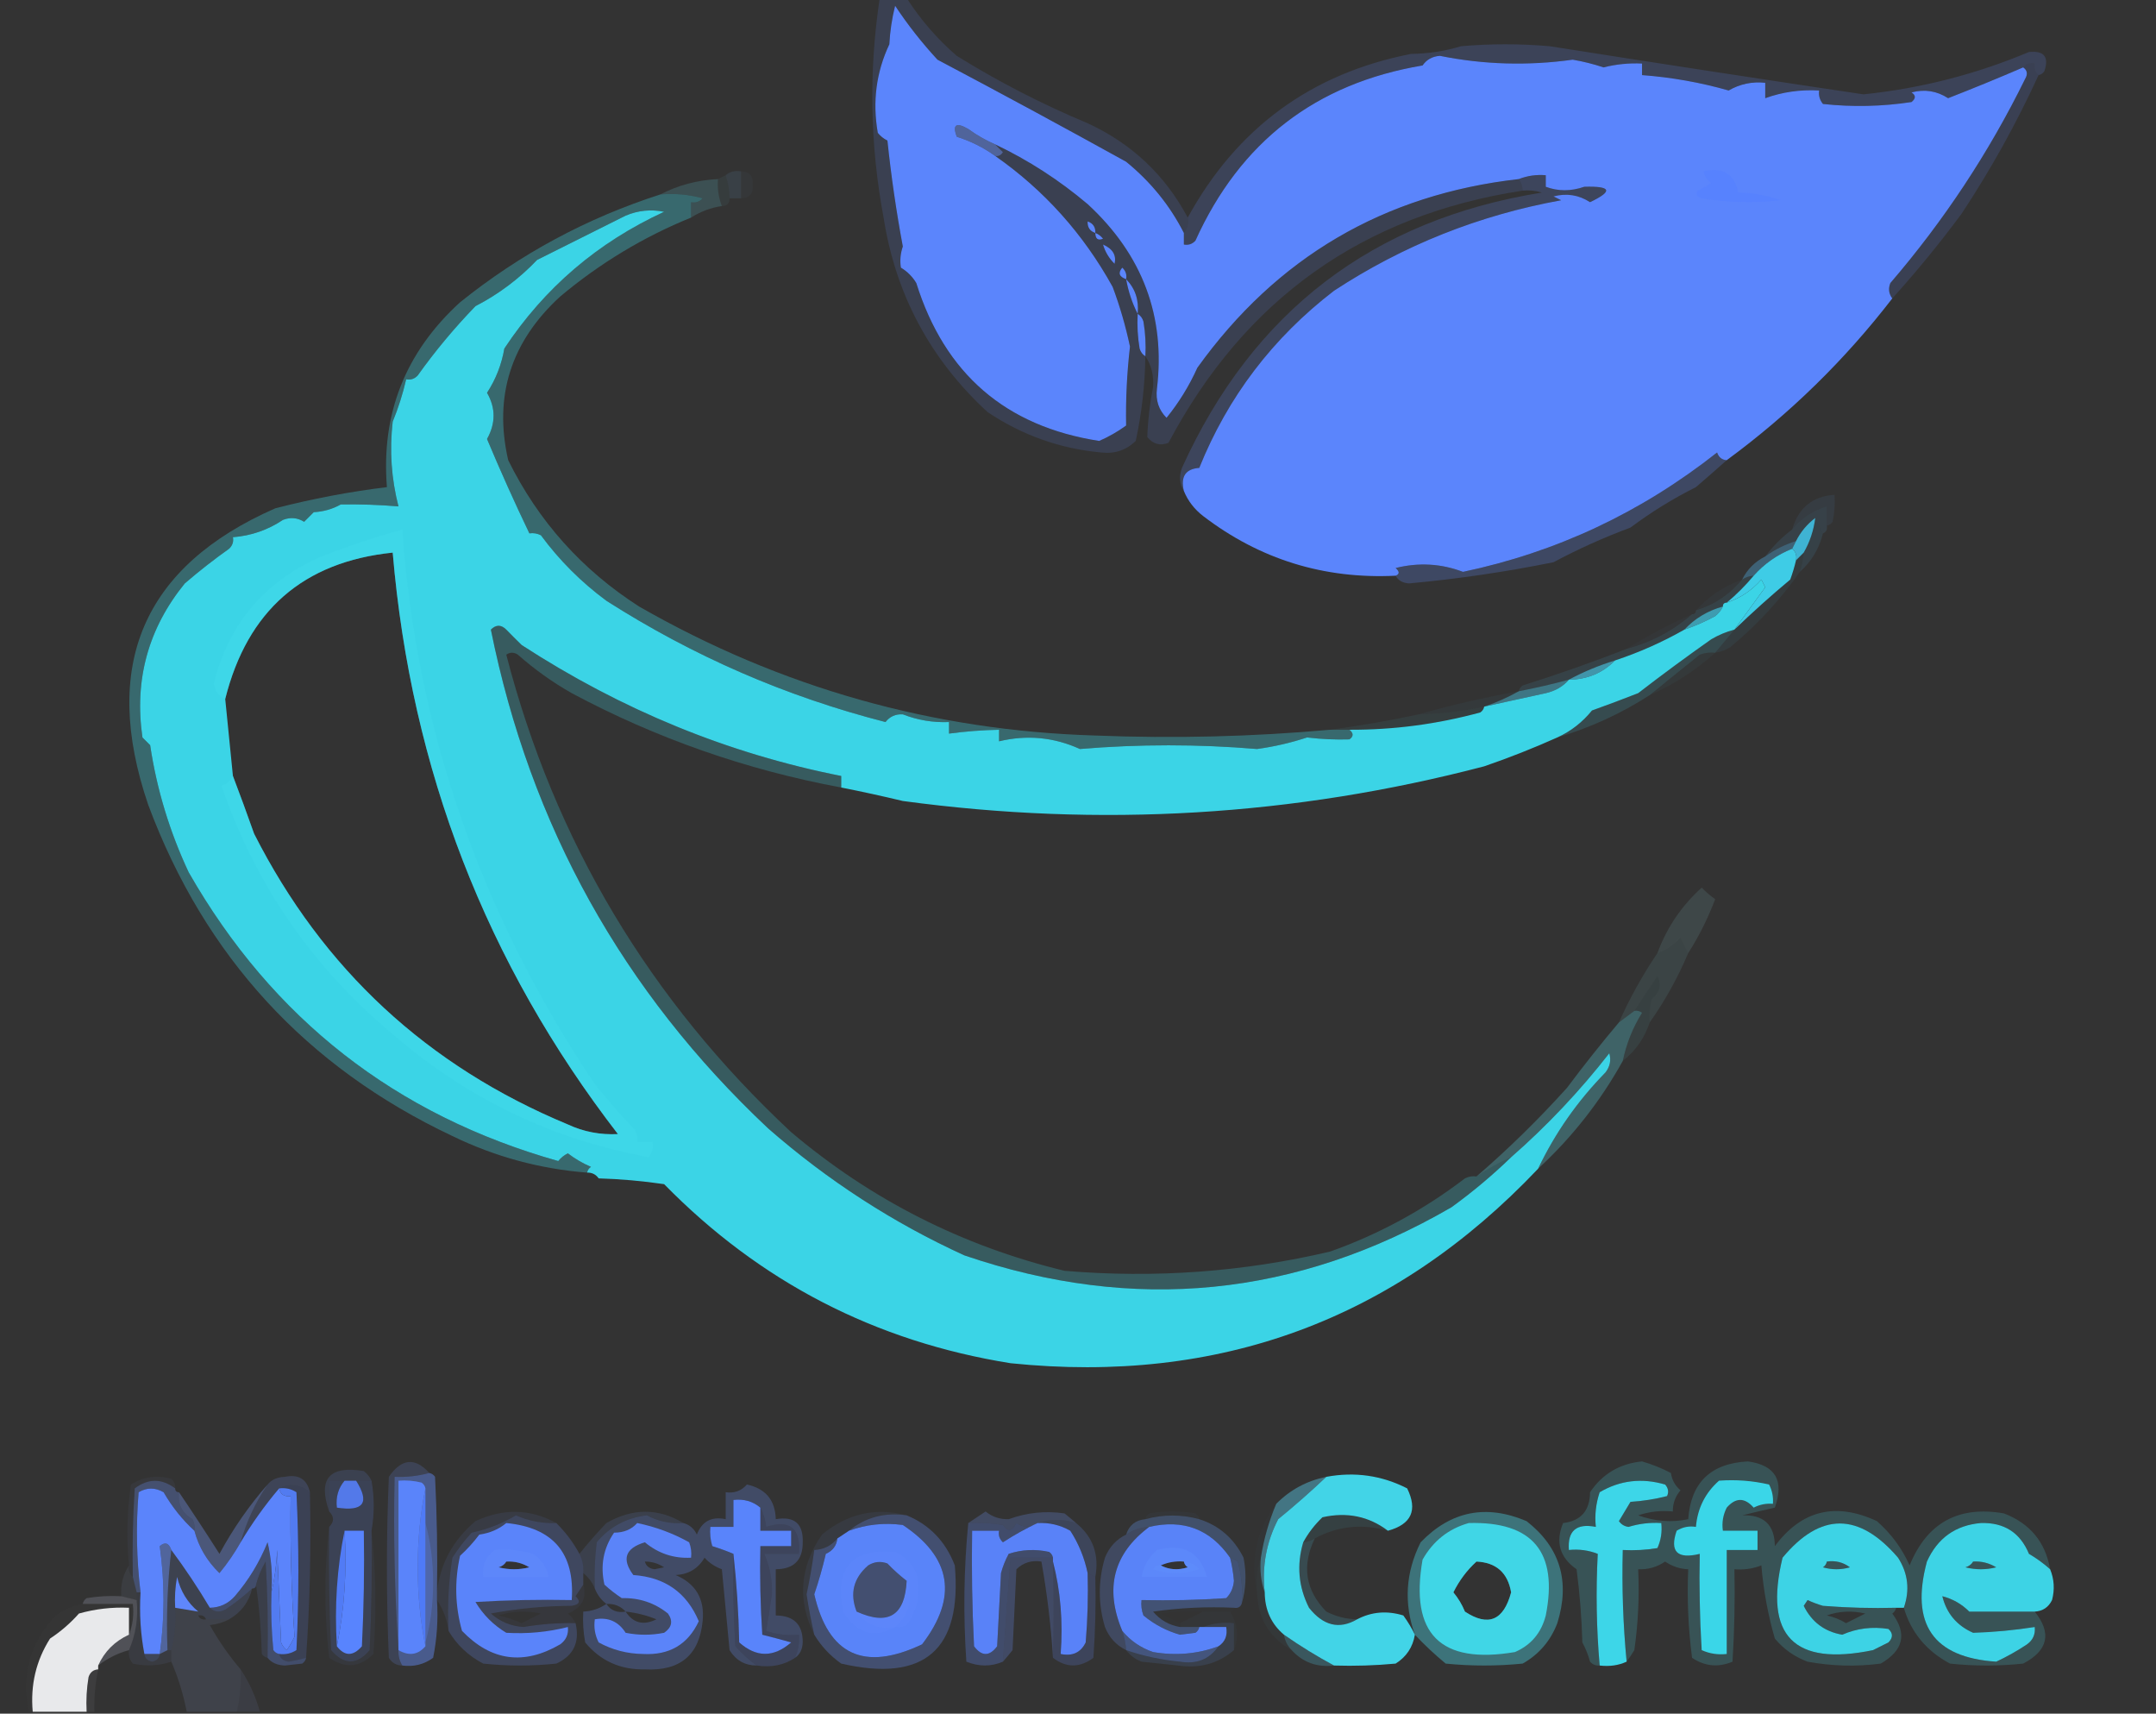 <?xml version="1.0" encoding="UTF-8"?>
<!DOCTYPE svg PUBLIC "-//W3C//DTD SVG 1.1//EN" "http://www.w3.org/Graphics/SVG/1.1/DTD/svg11.dtd">
<svg xmlns="http://www.w3.org/2000/svg" version="1.1" width="560px" height="445px" style="shape-rendering:geometricPrecision; text-rendering:geometricPrecision; image-rendering:optimizeQuality; fill-rule:evenodd; clip-rule:evenodd" xmlns:xlink="http://www.w3.org/1999/xlink">
<rect width="100%" height="100%" fill="#333333" stroke="none"/>
<g><path style="opacity:0.99" fill="#5c86fe" d="M 307.5,60.5 C 307.5,61.5 307.5,62.5 307.5,63.5C 308.675,63.719 309.675,63.386 310.5,62.5C 322.113,36.817 341.78,21.65 369.5,17C 370.545,15.474 372.045,14.641 374,14.5C 385.335,16.789 396.835,17.123 408.5,15.5C 411.216,15.961 413.882,16.627 416.5,17.5C 419.783,16.673 423.116,16.34 426.5,16.5C 426.5,17.5 426.5,18.5 426.5,19.5C 434.207,20.083 441.707,21.417 449,23.5C 451.935,21.808 455.102,21.142 458.5,21.5C 458.5,22.833 458.5,24.167 458.5,25.5C 462.941,23.893 467.608,23.226 472.5,23.5C 472.33,24.822 472.663,25.989 473.5,27C 481.188,27.831 488.855,27.665 496.5,26.5C 497.641,25.575 497.641,24.741 496.5,24C 499.916,23.107 503.083,23.607 506,25.5C 512.579,22.935 519.079,20.269 525.5,17.5C 526.573,18.251 526.74,19.251 526,20.5C 516.606,39.609 504.939,57.276 491,73.5C 490.421,74.928 490.588,76.262 491.5,77.5C 479.155,93.512 464.821,107.512 448.5,119.5C 447.25,119.423 446.417,118.756 446,117.5C 426.284,133.065 404.284,143.399 380,148.5C 374.322,146.345 368.489,146.012 362.5,147.5C 363.55,148.429 363.55,149.095 362.5,149.5C 343.877,150.415 327.211,145.249 312.5,134C 310.21,132.223 308.543,130.056 307.5,127.5C 306.599,123.759 307.932,121.759 311.5,121.5C 318.923,103.059 330.59,87.726 346.5,75.5C 364.507,63.699 384.174,55.866 405.5,52C 404.833,51.667 404.167,51.333 403.5,51C 406.916,50.107 410.083,50.607 413,52.5C 419.045,49.622 418.545,48.288 411.5,48.5C 408.269,47.218 404.936,47.218 401.5,48.5C 401.5,47.5 401.5,46.5 401.5,45.5C 399.05,45.298 396.717,45.631 394.5,46.5C 359.43,50.471 331.596,66.804 311,95.5C 308.884,100.193 306.218,104.526 303,108.5C 300.982,106.478 300.148,103.978 300.5,101C 302.765,82.147 296.765,66.147 282.5,53C 275.111,46.757 267.111,41.59 258.5,37.5C 256.099,36.461 253.765,35.127 251.5,33.5C 248.347,31.671 247.347,32.338 248.5,35.5C 252.134,36.65 255.467,38.317 258.5,40.5C 271.219,49.394 281.386,60.727 289,74.5C 290.872,79.501 292.372,84.667 293.5,90C 292.706,96.874 292.373,103.707 292.5,110.5C 290.292,112.102 287.959,113.436 285.5,114.5C 261.233,110.741 245.4,97.075 238,73.5C 237,71.833 235.667,70.5 234,69.5C 233.708,67.674 233.875,65.841 234.5,64C 232.799,54.892 231.466,45.726 230.5,36.5C 229.522,36.023 228.689,35.357 228,34.5C 226.586,26.405 227.586,18.739 231,11.5C 231.176,8.118 231.676,4.785 232.5,1.5C 235.777,6.447 239.444,11.114 243.5,15.5C 259.933,24.187 276.267,33.02 292.5,42C 298.882,47.199 303.882,53.365 307.5,60.5 Z M 411.5,48.5 C 408.031,49.7 404.698,49.7 401.5,48.5C 404.936,47.218 408.269,47.218 411.5,48.5 Z M 282.5,57.5 C 283.906,57.973 284.573,58.973 284.5,60.5C 283.094,60.027 282.427,59.027 282.5,57.5 Z M 284.5,60.5 C 285.289,60.783 285.956,61.283 286.5,62C 285.184,62.528 284.517,62.028 284.5,60.5 Z M 286.5,63.5 C 289.016,64.6 290.016,66.267 289.5,68.5C 288.048,67.06 287.048,65.394 286.5,63.5 Z M 292.5,72.5 C 290.668,71.859 290.335,70.859 291.5,69.5C 292.386,70.325 292.719,71.325 292.5,72.5 Z M 292.5,72.5 C 294.862,74.919 295.862,77.919 295.5,81.5C 294.079,78.706 293.079,75.706 292.5,72.5 Z M 295.5,81.5 C 296.222,81.918 296.722,82.584 297,83.5C 297.498,86.482 297.665,89.482 297.5,92.5C 296.778,92.082 296.278,91.416 296,90.5C 295.502,87.518 295.335,84.518 295.5,81.5 Z"/></g>
<g><path style="opacity:0.181" fill="#658dfe" d="M 529.5,19.5 C 528.596,18.791 528.263,17.791 528.5,16.5C 527.209,16.263 526.209,16.596 525.5,17.5C 519.079,20.269 512.579,22.935 506,25.5C 503.083,23.607 499.916,23.107 496.5,24C 497.641,24.741 497.641,25.575 496.5,26.5C 488.855,27.665 481.188,27.831 473.5,27C 472.663,25.989 472.33,24.822 472.5,23.5C 467.608,23.226 462.941,23.893 458.5,25.5C 458.5,24.167 458.5,22.833 458.5,21.5C 455.102,21.142 451.935,21.808 449,23.5C 441.707,21.417 434.207,20.083 426.5,19.5C 426.5,18.5 426.5,17.5 426.5,16.5C 423.116,16.34 419.783,16.673 416.5,17.5C 413.882,16.627 411.216,15.961 408.5,15.5C 396.835,17.123 385.335,16.789 374,14.5C 372.045,14.641 370.545,15.474 369.5,17C 341.78,21.65 322.113,36.817 310.5,62.5C 309.675,63.386 308.675,63.719 307.5,63.5C 307.5,62.5 307.5,61.5 307.5,60.5C 308.434,59.432 308.768,58.099 308.5,56.5C 321.245,33.244 340.578,19.078 366.5,14C 371.018,13.935 375.351,13.269 379.5,12C 387.167,11.333 394.833,11.333 402.5,12C 429.713,16.288 456.879,20.455 484,24.5C 498.891,22.964 513.225,19.297 527,13.5C 530.939,13.104 532.272,14.771 531,18.5C 530.617,19.056 530.117,19.389 529.5,19.5 Z"/></g>
<g><path style="opacity:0.157" fill="#6089fe" d="M 525.5,17.5 C 526.209,16.596 527.209,16.263 528.5,16.5C 528.263,17.791 528.596,18.791 529.5,19.5C 523.773,32.008 517.106,44.008 509.5,55.5C 503.825,63.168 497.825,70.501 491.5,77.5C 490.588,76.262 490.421,74.928 491,73.5C 504.939,57.276 516.606,39.609 526,20.5C 526.74,19.251 526.573,18.251 525.5,17.5 Z"/></g>
<g><path style="opacity:0.098" fill="#75bcf7" d="M 192.5,44.5 C 192.5,46.833 192.5,49.167 192.5,51.5C 191.5,51.5 190.5,51.5 189.5,51.5C 189.483,49.435 189.15,47.435 188.5,45.5C 189.568,44.566 190.901,44.232 192.5,44.5 Z"/></g>
<g><path style="opacity:0.031" fill="#72b0f9" d="M 192.5,44.5 C 194.722,44.559 195.722,45.725 195.5,48C 195.722,50.275 194.722,51.441 192.5,51.5C 192.5,49.167 192.5,46.833 192.5,44.5 Z"/></g>
<g><path style="opacity:0.203" fill="#658dfe" d="M 401.5,48.5 C 404.698,49.7 408.031,49.7 411.5,48.5C 418.545,48.288 419.045,49.622 413,52.5C 410.083,50.607 406.916,50.107 403.5,51C 404.167,51.333 404.833,51.667 405.5,52C 384.174,55.866 364.507,63.699 346.5,75.5C 330.59,87.726 318.923,103.059 311.5,121.5C 307.932,121.759 306.599,123.759 307.5,127.5C 306.378,125.712 306.211,123.712 307,121.5C 325.405,80.891 356.572,57.057 400.5,50C 398.866,49.507 397.199,49.34 395.5,49.5C 395.443,48.391 395.11,47.391 394.5,46.5C 396.717,45.631 399.05,45.298 401.5,45.5C 401.5,46.5 401.5,47.5 401.5,48.5 Z"/></g>
<g><path style="opacity:0.687" fill="#5581ff" d="M 442.5,44.5 C 447.482,43.317 450.482,45.15 451.5,50C 455.358,50.079 459.024,50.746 462.5,52C 455.629,52.778 448.795,52.612 442,51.5C 440.743,51.15 440.409,50.483 441,49.5C 442.205,48.929 443.372,48.262 444.5,47.5C 443.388,46.735 442.721,45.735 442.5,44.5 Z"/></g>
<g><path style="opacity:0.146" fill="#628bfe" d="M 228.5,-0.5 C 230.833,-0.5 233.167,-0.5 235.5,-0.5C 239.085,5.09 243.419,10.09 248.5,14.5C 259.349,21.23 270.682,27.063 282.5,32C 293.945,37.28 302.612,45.447 308.5,56.5C 308.768,58.099 308.434,59.432 307.5,60.5C 303.882,53.365 298.882,47.199 292.5,42C 276.267,33.02 259.933,24.187 243.5,15.5C 239.444,11.114 235.777,6.447 232.5,1.5C 231.676,4.785 231.176,8.118 231,11.5C 227.586,18.739 226.586,26.405 228,34.5C 228.689,35.357 229.522,36.023 230.5,36.5C 231.466,45.726 232.799,54.892 234.5,64C 233.875,65.841 233.708,67.674 234,69.5C 235.667,70.5 237,71.833 238,73.5C 245.4,97.075 261.233,110.741 285.5,114.5C 287.959,113.436 290.292,112.102 292.5,110.5C 292.373,103.707 292.706,96.874 293.5,90C 292.372,84.667 290.872,79.501 289,74.5C 281.386,60.727 271.219,49.394 258.5,40.5C 259.376,40.631 260.043,40.297 260.5,39.5C 259.757,38.818 259.091,38.151 258.5,37.5C 267.111,41.59 275.111,46.757 282.5,53C 296.765,66.147 302.765,82.147 300.5,101C 300.148,103.978 300.982,106.478 303,108.5C 306.218,104.526 308.884,100.193 311,95.5C 331.596,66.804 359.43,50.471 394.5,46.5C 395.11,47.391 395.443,48.391 395.5,49.5C 353.952,55.858 323.285,77.692 303.5,115C 301.299,115.825 299.466,115.325 298,113.5C 298.141,109.161 298.641,104.828 299.5,100.5C 299.713,97.473 299.047,94.807 297.5,92.5C 297.399,99.91 296.565,107.244 295,114.5C 292.521,116.917 289.521,117.917 286,117.5C 275.322,116.517 265.489,113.017 256.5,107C 241.627,93.297 232.627,76.464 229.5,56.5C 225.956,37.547 225.623,18.547 228.5,-0.5 Z M 282.5,57.5 C 283.906,57.973 284.573,58.973 284.5,60.5C 283.094,60.027 282.427,59.027 282.5,57.5 Z M 284.5,60.5 C 284.517,62.028 285.184,62.528 286.5,62C 285.956,61.283 285.289,60.783 284.5,60.5 Z M 286.5,63.5 C 287.048,65.394 288.048,67.06 289.5,68.5C 290.016,66.267 289.016,64.6 286.5,63.5 Z M 292.5,72.5 C 292.719,71.325 292.386,70.325 291.5,69.5C 290.335,70.859 290.668,71.859 292.5,72.5 Z M 292.5,72.5 C 294.862,74.919 295.862,77.919 295.5,81.5C 294.079,78.706 293.079,75.706 292.5,72.5 Z M 295.5,81.5 C 296.222,81.918 296.722,82.584 297,83.5C 297.498,86.482 297.665,89.482 297.5,92.5C 296.778,92.082 296.278,91.416 296,90.5C 295.502,87.518 295.335,84.518 295.5,81.5 Z"/></g>
<g><path style="opacity:0.512" fill="#6c92fe" d="M 258.5,37.5 C 259.091,38.151 259.757,38.818 260.5,39.5C 260.043,40.297 259.376,40.631 258.5,40.5C 255.467,38.317 252.134,36.65 248.5,35.5C 247.347,32.338 248.347,31.671 251.5,33.5C 253.765,35.127 256.099,36.461 258.5,37.5 Z"/></g>
<g><path style="opacity:0.167" fill="#67dfef" d="M 186.5,46.5 C 186.298,48.95 186.631,51.283 187.5,53.5C 184.62,53.94 181.954,54.94 179.5,56.5C 179.5,55.167 179.5,53.833 179.5,52.5C 180.675,52.719 181.675,52.386 182.5,51.5C 178.893,50.511 175.226,50.177 171.5,50.5C 176.101,48.098 181.101,46.765 186.5,46.5 Z"/></g>
<g><path style="opacity:0.057" fill="#74d5f2" d="M 188.5,45.5 C 189.15,47.435 189.483,49.435 189.5,51.5C 189.5,52.833 188.833,53.5 187.5,53.5C 186.631,51.283 186.298,48.95 186.5,46.5C 187.167,46.167 187.833,45.833 188.5,45.5 Z"/></g>
<g><path style="opacity:0.977" fill="#3cd8ea" d="M 350.5,189.5 C 362.039,189.542 373.373,188.042 384.5,185C 385.056,184.617 385.389,184.117 385.5,183.5C 390.793,182.345 396.127,181.178 401.5,180C 404.019,179.414 406.019,178.247 407.5,176.5C 412.244,176.457 416.244,174.79 419.5,171.5C 425.819,169.4 431.819,166.733 437.5,163.5C 440.269,162.563 442.936,161.396 445.5,160C 446.381,159.292 447.047,158.458 447.5,157.5C 447.5,156.833 447.833,156.5 448.5,156.5C 452.008,155.337 455.008,153.337 457.5,150.5C 457.833,151.167 458.167,151.833 458.5,152.5C 455.818,156.178 453.151,159.845 450.5,163.5C 448.407,164.045 446.407,164.878 444.5,166C 438.12,170.483 431.787,175.15 425.5,180C 421.514,181.561 417.514,183.061 413.5,184.5C 411.012,187.567 408.012,189.901 404.5,191.5C 398.299,194.28 391.966,196.78 385.5,199C 336.084,211.933 285.75,214.933 234.5,208C 229.19,206.727 223.856,205.561 218.5,204.5C 218.5,203.5 218.5,202.5 218.5,201.5C 189.154,195.705 161.487,184.372 135.5,167.5C 134.124,166.158 132.791,164.825 131.5,163.5C 130.167,162.167 128.833,162.167 127.5,163.5C 137.743,214.36 161.743,257.526 199.5,293C 214.982,306.546 231.982,317.546 250.5,326C 294.547,341.028 336.713,336.861 377,313.5C 382.523,309.503 387.69,305.17 392.5,300.5C 401.809,292.355 410.309,283.355 418,273.5C 418.52,275.289 418.187,276.956 417,278.5C 409.746,285.907 403.913,294.241 399.5,303.5C 362.305,342.735 316.639,359.569 262.5,354C 227.388,348.386 197.388,332.886 172.5,307.5C 166.862,306.67 161.196,306.17 155.5,306C 154.756,304.961 153.756,304.461 152.5,304.5C 152.611,303.883 152.944,303.383 153.5,303C 151.374,302.102 149.374,300.935 147.5,299.5C 146.522,299.977 145.689,300.643 145,301.5C 102.74,289.566 70.74,264.566 49,226.5C 44.043,215.921 40.71,204.921 39,193.5C 38.333,192.833 37.667,192.167 37,191.5C 34.834,176.517 38.501,163.183 48,151.5C 51.66,148.348 55.493,145.348 59.5,142.5C 60.386,141.675 60.719,140.675 60.5,139.5C 65.24,139.128 69.574,137.628 73.5,135C 75.441,134.257 77.274,134.424 79,135.5C 79.833,134.667 80.667,133.833 81.5,133C 84.043,132.86 86.377,132.194 88.5,131C 93.488,130.913 98.488,131.08 103.5,131.5C 101.646,124.297 101.146,116.964 102,109.5C 103.461,105.951 104.627,102.284 105.5,98.5C 106.675,98.719 107.675,98.386 108.5,97.5C 113.013,91.17 118.013,85.17 123.5,79.5C 129.516,76.388 134.85,72.388 139.5,67.5C 147.203,63.648 154.87,59.815 162.5,56C 165.738,54.632 169.072,54.299 172.5,55C 155.238,62.937 141.404,74.77 131,90.5C 130.278,94.672 128.778,98.505 126.5,102C 128.767,105.927 128.767,109.927 126.5,114C 129.973,122.29 133.64,130.457 137.5,138.5C 138.552,138.351 139.552,138.517 140.5,139C 145.261,145.473 150.928,151.14 157.5,156C 180.042,170.397 204.209,180.897 230,187.5C 231.126,186.056 232.626,185.39 234.5,185.5C 238.343,187.002 242.343,187.669 246.5,187.5C 246.5,188.5 246.5,189.5 246.5,190.5C 250.81,189.92 255.143,189.586 259.5,189.5C 259.5,190.5 259.5,191.5 259.5,192.5C 266.753,190.765 273.753,191.432 280.5,194.5C 295.826,193.22 311.159,193.22 326.5,194.5C 330.95,193.89 335.283,192.89 339.5,191.5C 343.188,191.947 346.854,192.114 350.5,192C 351.598,191.23 351.598,190.397 350.5,189.5 Z M 160.5,294.5 C 155.902,294.727 151.568,293.894 147.5,292C 111.009,276.841 83.843,251.674 66,216.5C 64.153,211.279 62.32,206.279 60.5,201.5C 59.833,194.833 59.167,188.167 58.5,181.5C 64.25,158.571 78.75,145.904 102,143.5C 106.801,199.857 126.301,250.19 160.5,294.5 Z"/></g>
<g><path style="opacity:0.08" fill="#5fa4f9" d="M 474.5,136.5 C 474.5,134.833 474.5,133.167 474.5,131.5C 470.875,132.583 467.875,134.583 465.5,137.5C 467.142,131.845 470.808,128.845 476.5,128.5C 476.663,130.857 476.497,133.19 476,135.5C 475.617,136.056 475.117,136.389 474.5,136.5 Z"/></g>
<g><path style="opacity:0.239" fill="#618dfe" d="M 448.5,119.5 C 445.905,121.816 443.239,124.149 440.5,126.5C 434.522,129.489 428.855,132.989 423.5,137C 416.617,139.557 409.951,142.557 403.5,146C 391.089,148.513 378.589,150.346 366,151.5C 364.319,151.392 363.152,150.725 362.5,149.5C 363.55,149.095 363.55,148.429 362.5,147.5C 368.489,146.012 374.322,146.345 380,148.5C 404.284,143.399 426.284,133.065 446,117.5C 446.417,118.756 447.25,119.423 448.5,119.5 Z"/></g>
<g><path style="opacity:0.114" fill="#58aff4" d="M 474.5,136.5 C 474.672,137.492 474.338,138.158 473.5,138.5C 472.833,137.167 472.167,135.833 471.5,134.5C 469.359,136.122 467.692,138.122 466.5,140.5C 463.605,141.399 460.938,142.733 458.5,144.5C 460.5,141.833 462.833,139.5 465.5,137.5C 467.875,134.583 470.875,132.583 474.5,131.5C 474.5,133.167 474.5,134.833 474.5,136.5 Z"/></g>
<g><path style="opacity:0.345" fill="#54b9f3" d="M 466.5,140.5 C 466.167,141.167 465.833,141.833 465.5,142.5C 461.632,144.029 458.299,146.363 455.5,149.5C 454.391,149.557 453.391,149.89 452.5,150.5C 453.833,147.833 455.833,145.833 458.5,144.5C 460.938,142.733 463.605,141.399 466.5,140.5 Z"/></g>
<g><path style="opacity:0.867" fill="#41c6eb" d="M 471.5,134.5 C 471.086,137.743 470.086,140.743 468.5,143.5C 467.833,144.167 467.167,144.833 466.5,145.5C 466.737,144.209 466.404,143.209 465.5,142.5C 465.833,141.833 466.167,141.167 466.5,140.5C 467.692,138.122 469.359,136.122 471.5,134.5 Z"/></g>
<g><path style="opacity:0.105" fill="#51b6f0" d="M 471.5,134.5 C 472.167,135.833 472.833,137.167 473.5,138.5C 472.504,142.501 470.504,145.834 467.5,148.5C 468.038,146.883 468.371,145.216 468.5,143.5C 470.086,140.743 471.086,137.743 471.5,134.5 Z"/></g>
<g><path style="opacity:0.963" fill="#3fd1ec" d="M 465.5,142.5 C 466.404,143.209 466.737,144.209 466.5,145.5C 466.108,147.179 465.608,148.846 465,150.5C 459.972,154.699 455.139,159.032 450.5,163.5C 453.151,159.845 455.818,156.178 458.5,152.5C 458.167,151.833 457.833,151.167 457.5,150.5C 455.008,153.337 452.008,155.337 448.5,156.5C 451.027,154.395 453.36,152.061 455.5,149.5C 458.299,146.363 461.632,144.029 465.5,142.5 Z"/></g>
<g><path style="opacity:0.063" fill="#4ec2f0" d="M 468.5,143.5 C 468.371,145.216 468.038,146.883 467.5,148.5C 462.442,155.731 456.442,162.231 449.5,168C 448.255,168.791 446.922,169.291 445.5,169.5C 447.114,167.544 448.781,165.544 450.5,163.5C 455.139,159.032 459.972,154.699 465,150.5C 465.608,148.846 466.108,147.179 466.5,145.5C 467.167,144.833 467.833,144.167 468.5,143.5 Z"/></g>
<g><path style="opacity:0.031" fill="#5bb5f5" d="M 452.5,150.5 C 449.293,154.377 445.293,157.044 440.5,158.5C 443.803,154.844 447.803,152.178 452.5,150.5 Z"/></g>
<g><path style="opacity:0.675" fill="#43ceec" d="M 447.5,157.5 C 447.047,158.458 446.381,159.292 445.5,160C 442.936,161.396 440.269,162.563 437.5,163.5C 440.242,160.579 443.575,158.579 447.5,157.5 Z"/></g>
<g><path style="opacity:0.027" fill="#5ab8f3" d="M 439.5,159.5 C 434.57,163.799 428.903,166.799 422.5,168.5C 427.899,165.127 433.565,162.127 439.5,159.5 Z"/></g>
<g><path style="opacity:0.11" fill="#55c1f1" d="M 455.5,149.5 C 453.36,152.061 451.027,154.395 448.5,156.5C 447.833,156.5 447.5,156.833 447.5,157.5C 443.575,158.579 440.242,160.579 437.5,163.5C 431.819,166.733 425.819,169.4 419.5,171.5C 415.261,172.796 411.261,174.462 407.5,176.5C 403.207,177.656 398.874,178.656 394.5,179.5C 394.611,178.883 394.944,178.383 395.5,178C 404.655,175.116 413.655,171.949 422.5,168.5C 428.903,166.799 434.57,163.799 439.5,159.5C 440.167,159.5 440.5,159.167 440.5,158.5C 445.293,157.044 449.293,154.377 452.5,150.5C 453.391,149.89 454.391,149.557 455.5,149.5 Z"/></g>
<g><path style="opacity:0.643" fill="#49ccec" d="M 419.5,171.5 C 416.244,174.79 412.244,176.457 407.5,176.5C 411.261,174.462 415.261,172.796 419.5,171.5 Z"/></g>
<g><path style="opacity:0.041" fill="#4fcbef" d="M 445.5,169.5 C 440.451,174.078 434.785,177.745 428.5,180.5C 432.763,177.019 437.097,173.519 441.5,170C 442.793,169.51 444.127,169.343 445.5,169.5 Z"/></g>
<g><path style="opacity:0.155" fill="#49d1ec" d="M 450.5,163.5 C 448.781,165.544 447.114,167.544 445.5,169.5C 444.127,169.343 442.793,169.51 441.5,170C 437.097,173.519 432.763,177.019 428.5,180.5C 421.019,185.326 413.019,188.992 404.5,191.5C 408.012,189.901 411.012,187.567 413.5,184.5C 417.514,183.061 421.514,181.561 425.5,180C 431.787,175.15 438.12,170.483 444.5,166C 446.407,164.878 448.407,164.045 450.5,163.5 Z"/></g>
<g><path style="opacity:0.433" fill="#4dcfef" d="M 407.5,176.5 C 406.019,178.247 404.019,179.414 401.5,180C 396.127,181.178 390.793,182.345 385.5,183.5C 388.608,182.447 391.608,181.114 394.5,179.5C 398.874,178.656 403.207,177.656 407.5,176.5 Z"/></g>
<g><path style="opacity:0.043" fill="#56c9f0" d="M 394.5,179.5 C 391.608,181.114 388.608,182.447 385.5,183.5C 379.9,184.686 374.233,185.353 368.5,185.5C 376.938,183.086 385.605,181.086 394.5,179.5 Z"/></g>
<g><path style="opacity:0.066" fill="#4fd5ec" d="M 385.5,183.5 C 385.389,184.117 385.056,184.617 384.5,185C 373.373,188.042 362.039,189.542 350.5,189.5C 348.833,189.5 347.167,189.5 345.5,189.5C 353.121,188.479 360.788,187.146 368.5,185.5C 374.233,185.353 379.9,184.686 385.5,183.5 Z"/></g>
<g><path style="opacity:0.326" fill="#46daeb" d="M 171.5,50.5 C 175.226,50.177 178.893,50.511 182.5,51.5C 181.675,52.386 180.675,52.719 179.5,52.5C 179.5,53.833 179.5,55.167 179.5,56.5C 167.17,61.506 155.836,68.34 145.5,77C 132.696,88.735 128.196,102.902 132,119.5C 139.812,135.312 151.145,147.979 166,157.5C 202.766,178.565 242.266,189.731 284.5,191C 304.925,191.814 325.258,191.314 345.5,189.5C 347.167,189.5 348.833,189.5 350.5,189.5C 351.598,190.397 351.598,191.23 350.5,192C 346.854,192.114 343.188,191.947 339.5,191.5C 335.283,192.89 330.95,193.89 326.5,194.5C 311.159,193.22 295.826,193.22 280.5,194.5C 273.753,191.432 266.753,190.765 259.5,192.5C 259.5,191.5 259.5,190.5 259.5,189.5C 255.143,189.586 250.81,189.92 246.5,190.5C 246.5,189.5 246.5,188.5 246.5,187.5C 242.343,187.669 238.343,187.002 234.5,185.5C 232.626,185.39 231.126,186.056 230,187.5C 204.209,180.897 180.042,170.397 157.5,156C 150.928,151.14 145.261,145.473 140.5,139C 139.552,138.517 138.552,138.351 137.5,138.5C 133.64,130.457 129.973,122.29 126.5,114C 128.767,109.927 128.767,105.927 126.5,102C 128.778,98.505 130.278,94.672 131,90.5C 141.404,74.77 155.238,62.937 172.5,55C 169.072,54.299 165.738,54.632 162.5,56C 154.87,59.815 147.203,63.648 139.5,67.5C 134.85,72.388 129.516,76.388 123.5,79.5C 118.013,85.17 113.013,91.17 108.5,97.5C 107.675,98.386 106.675,98.719 105.5,98.5C 104.627,102.284 103.461,105.951 102,109.5C 101.146,116.964 101.646,124.297 103.5,131.5C 98.488,131.08 93.488,130.913 88.5,131C 86.377,132.194 84.043,132.86 81.5,133C 80.667,133.833 79.833,134.667 79,135.5C 77.274,134.424 75.441,134.257 73.5,135C 69.574,137.628 65.24,139.128 60.5,139.5C 60.719,140.675 60.386,141.675 59.5,142.5C 55.493,145.348 51.66,148.348 48,151.5C 38.501,163.183 34.834,176.517 37,191.5C 37.667,192.167 38.333,192.833 39,193.5C 40.71,204.921 44.043,215.921 49,226.5C 70.74,264.566 102.74,289.566 145,301.5C 145.689,300.643 146.522,299.977 147.5,299.5C 149.374,300.935 151.374,302.102 153.5,303C 152.944,303.383 152.611,303.883 152.5,304.5C 140.256,303.55 128.589,300.383 117.5,295C 79.522,277.054 53.189,248.387 38.5,209C 26.143,172.759 37.143,147.093 71.5,132C 81.138,129.511 90.805,127.678 100.5,126.5C 98.967,107.439 105.301,91.439 119.5,78.5C 135.086,65.968 152.419,56.634 171.5,50.5 Z"/></g>
<g><path style="opacity:0.362" fill="#44daeb" d="M 60.5,201.5 C 62.32,206.279 64.153,211.279 66,216.5C 83.843,251.674 111.009,276.841 147.5,292C 151.568,293.894 155.902,294.727 160.5,294.5C 126.301,250.19 106.801,199.857 102,143.5C 78.75,145.904 64.25,158.571 58.5,181.5C 56.815,180.816 55.815,179.483 55.5,177.5C 59.45,161.887 68.783,150.887 83.5,144.5C 90.44,141.786 97.44,139.453 104.5,137.5C 108.181,189.335 124.848,237.335 154.5,281.5C 157.814,285.648 161.314,289.648 165,293.5C 165.483,294.448 165.649,295.448 165.5,296.5C 166.833,296.5 168.167,296.5 169.5,296.5C 169.762,297.978 169.429,299.311 168.5,300.5C 143.678,295.957 121.678,285.457 102.5,269C 81.353,251.484 66.353,229.817 57.5,204C 58.721,203.754 59.721,202.92 60.5,201.5 Z"/></g>
<g><path style="opacity:0.112" fill="#9febf4" d="M 438.5,247.5 C 437.839,246.282 437.172,244.949 436.5,243.5C 434.786,245.35 432.786,246.684 430.5,247.5C 432.924,240.904 436.757,235.238 442,230.5C 443.074,231.618 444.24,232.618 445.5,233.5C 443.614,238.478 441.281,243.144 438.5,247.5 Z"/></g>
<g><path style="opacity:0.096" fill="#88e7f2" d="M 438.5,247.5 C 435.787,253.896 432.454,259.896 428.5,265.5C 428.338,263.473 428.505,261.473 429,259.5C 431.064,257.757 431.564,255.757 430.5,253.5C 428.432,256.547 426.432,259.547 424.5,262.5C 423.205,263.488 421.872,264.488 420.5,265.5C 423.348,259.129 426.681,253.129 430.5,247.5C 432.786,246.684 434.786,245.35 436.5,243.5C 437.172,244.949 437.839,246.282 438.5,247.5 Z"/></g>
<g><path style="opacity:0.079" fill="#71e2ef" d="M 428.5,265.5 C 427.126,269.609 424.792,272.943 421.5,275.5C 422.42,271.065 424.086,266.898 426.5,263C 425.906,262.536 425.239,262.369 424.5,262.5C 426.432,259.547 428.432,256.547 430.5,253.5C 431.564,255.757 431.064,257.757 429,259.5C 428.505,261.473 428.338,263.473 428.5,265.5 Z"/></g>
<g><path style="opacity:0.24" fill="#45daeb" d="M 218.5,204.5 C 193.805,199.908 170.471,191.741 148.5,180C 143.516,177.169 138.849,173.835 134.5,170C 133.5,169.333 132.5,169.333 131.5,170C 144.028,218.359 168.694,259.692 205.5,294C 226.291,311.563 249.958,323.563 276.5,330C 299.909,331.976 322.909,330.309 345.5,325C 358.114,320.524 369.781,314.191 380.5,306C 381.448,305.517 382.448,305.351 383.5,305.5C 386.366,303.568 389.366,301.901 392.5,300.5C 387.69,305.17 382.523,309.503 377,313.5C 336.713,336.861 294.547,341.028 250.5,326C 231.982,317.546 214.982,306.546 199.5,293C 161.743,257.526 137.743,214.36 127.5,163.5C 128.833,162.167 130.167,162.167 131.5,163.5C 132.791,164.825 134.124,166.158 135.5,167.5C 161.487,184.372 189.154,195.705 218.5,201.5C 218.5,202.5 218.5,203.5 218.5,204.5 Z"/></g>
<g><path style="opacity:0.278" fill="#60dfee" d="M 424.5,262.5 C 425.239,262.369 425.906,262.536 426.5,263C 424.086,266.898 422.42,271.065 421.5,275.5C 415.693,285.98 408.36,295.314 399.5,303.5C 403.913,294.241 409.746,285.907 417,278.5C 418.187,276.956 418.52,275.289 418,273.5C 410.309,283.355 401.809,292.355 392.5,300.5C 389.366,301.901 386.366,303.568 383.5,305.5C 391.707,298.429 399.54,290.762 407,282.5C 411.406,276.612 415.906,270.946 420.5,265.5C 421.872,264.488 423.205,263.488 424.5,262.5 Z"/></g>
<g><path style="opacity:0.142" fill="#7095fe" d="M 96.5,384.5 C 95.167,384.5 93.833,384.5 92.5,384.5C 91.5,384.5 90.5,384.5 89.5,384.5C 88.167,384.5 86.833,384.5 85.5,384.5C 85.5,387.167 85.5,389.833 85.5,392.5C 82.518,384.012 85.518,380.512 94.5,382C 95.38,382.708 96.047,383.542 96.5,384.5 Z"/></g>
<g><path style="opacity:0.17" fill="#7196fe" d="M 111.5,382.5 C 108.57,383.299 105.57,383.632 102.5,383.5C 102.171,398.676 102.504,413.676 103.5,428.5C 103.433,429.959 103.766,431.292 104.5,432.5C 102.983,432.489 101.816,431.823 101,430.5C 100.333,414.833 100.333,399.167 101,383.5C 104.311,378.723 107.811,378.389 111.5,382.5 Z"/></g>
<g><path style="opacity:0.046" fill="#87a5fb" d="M 45.5,386.5 C 41.998,383.88 38.498,383.88 35,386.5C 34.5,394.159 34.334,401.826 34.5,409.5C 33.596,408.791 33.263,407.791 33.5,406.5C 32.826,399.543 32.993,392.543 34,385.5C 37.183,383.477 40.683,382.977 44.5,384C 45.252,384.671 45.586,385.504 45.5,386.5 Z"/></g>
<g><path style="opacity:0.3" fill="#6f93fb" d="M 45.5,386.5 C 45.5,387.167 45.833,387.5 46.5,387.5C 46.092,390.599 47.259,392.933 50,394.5C 50.483,395.448 50.65,396.448 50.5,397.5C 47.392,394.672 44.725,391.338 42.5,387.5C 40.305,386.231 38.139,386.231 36,387.5C 35.289,396.194 35.456,404.861 36.5,413.5C 36.167,413.5 35.833,413.5 35.5,413.5C 35.167,412.167 34.833,410.833 34.5,409.5C 34.334,401.826 34.5,394.159 35,386.5C 38.498,383.88 41.998,383.88 45.5,386.5 Z"/></g>
<g><path style="opacity:0.179" fill="#7296fe" d="M 80.5,387.5 C 77.966,385.408 75.299,385.074 72.5,386.5C 68.779,390.888 65.445,395.555 62.5,400.5C 64.045,395.079 66.378,390.079 69.5,385.5C 70.514,384.235 72.014,383.569 74,383.5C 77.575,382.77 79.742,384.103 80.5,387.5 Z"/></g>
<g><path style="opacity:0.931" fill="#5581fe" d="M 72.5,386.5 C 74.144,386.286 75.644,386.62 77,387.5C 77.667,401.167 77.667,414.833 77,428.5C 75.644,429.38 74.144,429.714 72.5,429.5C 71.883,429.389 71.383,429.056 71,428.5C 70.501,423.511 70.334,418.511 70.5,413.5C 71.323,410.023 71.823,406.356 72,402.5C 72.333,410.5 72.667,418.5 73,426.5C 73.308,427.308 73.808,427.975 74.5,428.5C 75.262,427.372 75.929,426.205 76.5,425C 75.659,412.966 75.325,400.799 75.5,388.5C 73.821,388.715 72.821,388.048 72.5,386.5 Z"/></g>
<g><path style="opacity:0.161" fill="#648cfe" d="M 72.5,386.5 C 75.299,385.074 77.966,385.408 80.5,387.5C 80.829,402.01 80.496,416.343 79.5,430.5C 78.033,430.894 76.533,431.227 75,431.5C 73.624,431.316 72.791,430.649 72.5,429.5C 74.144,429.714 75.644,429.38 77,428.5C 77.667,414.833 77.667,401.167 77,387.5C 75.644,386.62 74.144,386.286 72.5,386.5 Z"/></g>
<g><path style="opacity:0.976" fill="#43d8eb" d="M 360.5,397.5 C 355.539,393.743 349.872,392.577 343.5,394C 341.452,395.956 339.786,398.123 338.5,400.5C 336.756,406.395 337.256,412.062 340,417.5C 343.718,422.193 347.885,423.193 352.5,420.5C 356.262,418.533 360.262,418.2 364.5,419.5C 365.696,421.145 366.696,422.811 367.5,424.5C 366.957,427.754 365.29,430.254 362.5,432C 357.177,432.499 351.844,432.666 346.5,432.5C 342.035,430.098 337.702,427.432 333.5,424.5C 330.199,421.722 328.533,418.055 328.5,413.5C 327.751,406.779 328.918,400.446 332,394.5C 336.373,390.924 340.54,387.257 344.5,383.5C 351.891,382.131 358.891,383.131 365.5,386.5C 368.278,392.161 366.611,395.828 360.5,397.5 Z"/></g>
<g><path style="opacity:0.981" fill="#5c86fe" d="M 50.5,397.5 C 51.617,401.726 53.784,405.393 57,408.5C 59.103,405.941 60.936,403.274 62.5,400.5C 65.445,395.555 68.779,390.888 72.5,386.5C 72.821,388.048 73.821,388.715 75.5,388.5C 75.325,400.799 75.659,412.966 76.5,425C 75.929,426.205 75.262,427.372 74.5,428.5C 73.808,427.975 73.308,427.308 73,426.5C 72.667,418.5 72.333,410.5 72,402.5C 71.823,406.356 71.323,410.023 70.5,413.5C 70.826,409.116 70.492,404.783 69.5,400.5C 67.424,405.657 64.591,410.323 61,414.5C 59.266,416.451 57.099,417.451 54.5,417.5C 51.405,412.301 48.072,407.301 44.5,402.5C 43.859,400.668 42.859,400.335 41.5,401.5C 42.807,410.833 42.807,420.166 41.5,429.5C 40.167,429.5 38.833,429.5 37.5,429.5C 36.512,424.36 36.179,419.026 36.5,413.5C 35.456,404.861 35.289,396.194 36,387.5C 38.139,386.231 40.305,386.231 42.5,387.5C 44.725,391.338 47.392,394.672 50.5,397.5 Z M 51.5,418.5 C 49.5,418.167 47.5,417.833 45.5,417.5C 45.336,414.813 45.503,412.146 46,409.5C 46.872,413.181 48.706,416.181 51.5,418.5 Z"/></g>
<g><path style="opacity:0.033" fill="#70aff9" d="M 311.5,394.5 C 306.819,393.238 302.152,393.238 297.5,394.5C 297.611,393.883 297.944,393.383 298.5,393C 302.5,392.333 306.5,392.333 310.5,393C 311.056,393.383 311.389,393.883 311.5,394.5 Z"/></g>
<g><path style="opacity:0.237" fill="#7399fe" d="M 279.5,395.5 C 276.015,394.41 272.681,394.41 269.5,395.5C 267.661,396.752 265.828,396.752 264,395.5C 262.915,397.657 261.749,397.824 260.5,396C 257.518,395.502 254.518,395.335 251.5,395.5C 252.923,394.551 254.423,393.551 256,392.5C 257.721,393.895 259.721,394.561 262,394.5C 266.721,392.777 271.554,392.277 276.5,393C 277.571,393.852 278.571,394.685 279.5,395.5 Z"/></g>
<g><path style="opacity:0.193" fill="#6b91fe" d="M 269.5,395.5 C 272.681,394.41 276.015,394.41 279.5,395.5C 283.886,399.065 285.552,403.731 284.5,409.5C 283.833,409.167 283.167,408.833 282.5,408.5C 281.681,404.542 280.181,400.875 278,397.5C 275.379,396.009 272.545,395.342 269.5,395.5 Z"/></g>
<g><path style="opacity:0.081" fill="#50d4ed" d="M 360.5,397.5 C 353.784,395.604 347.451,396.271 341.5,399.5C 340.609,400.11 339.609,400.443 338.5,400.5C 339.786,398.123 341.452,395.956 343.5,394C 349.872,392.577 355.539,393.743 360.5,397.5 Z"/></g>
<g><path style="opacity:0.067" fill="#7498fe" d="M 235.5,393.5 C 229.806,392.672 224.806,394.006 220.5,397.5C 219.5,398.167 218.5,398.833 217.5,399.5C 215.947,401.385 213.947,402.385 211.5,402.5C 210.988,406.358 210.322,410.191 209.5,414C 210.025,417.541 210.692,421.041 211.5,424.5C 207.043,415.57 207.71,406.903 213.5,398.5C 220.078,393.044 227.412,391.377 235.5,393.5 Z"/></g>
<g><path style="opacity:0.974" fill="#5b86fe" d="M 217.5,399.5 C 218.5,398.833 219.5,398.167 220.5,397.5C 224.966,395.86 229.633,395.36 234.5,396C 247.182,404.45 248.849,414.783 239.5,427C 224.465,434.132 215.131,429.799 211.5,414C 212.655,410.613 213.655,407.113 214.5,403.5C 216.288,402.717 217.288,401.384 217.5,399.5 Z M 235.5,410.5 C 235.065,419.55 230.731,422.216 222.5,418.5C 220.675,413.802 221.675,409.802 225.5,406.5C 227.098,405.515 228.765,405.349 230.5,406C 232.062,407.634 233.729,409.134 235.5,410.5 Z"/></g>
<g><path style="opacity:0.97" fill="#5b86fe" d="M 319.5,404.5 C 319.995,406.452 320.328,408.452 320.5,410.5C 320.351,412.32 319.684,413.82 318.5,415C 311.174,415.5 303.841,415.666 296.5,415.5C 296.343,416.873 296.51,418.207 297,419.5C 299.838,421.85 303.005,423.517 306.5,424.5C 307.833,424.333 309.167,424.167 310.5,424C 311.056,423.617 311.389,423.117 311.5,422.5C 311.833,422.5 312.167,422.5 312.5,422.5C 314.5,422.5 316.5,422.5 318.5,422.5C 318.88,424.698 318.213,426.365 316.5,427.5C 311.077,429.508 305.41,430.008 299.5,429C 296.279,427.896 293.612,426.063 291.5,423.5C 286.87,412.46 289.203,403.46 298.5,396.5C 307.364,394.437 314.364,397.104 319.5,404.5 Z M 307.5,405.5 C 307.611,406.117 307.944,406.617 308.5,407C 305.961,407.796 303.628,407.629 301.5,406.5C 303.379,405.659 305.379,405.325 307.5,405.5 Z"/></g>
<g><path style="opacity:0.427" fill="#59cef0" d="M 344.5,383.5 C 340.54,387.257 336.373,390.924 332,394.5C 328.918,400.446 327.751,406.779 328.5,413.5C 327.523,410.713 327.19,407.713 327.5,404.5C 328.26,399.653 329.594,394.986 331.5,390.5C 335.108,386.862 339.442,384.529 344.5,383.5 Z"/></g>
<g><path style="opacity:0.973" fill="#3ed8ea" d="M 532.5,407.5 C 533.555,410.073 533.722,412.739 533,415.5C 532.082,417.376 530.582,418.376 528.5,418.5C 526.167,418.5 523.833,418.5 521.5,418.5C 518.167,418.5 514.833,418.5 511.5,418.5C 509.55,416.535 507.216,415.201 504.5,414.5C 505.585,418.954 508.251,422.121 512.5,424C 517.839,423.836 523.172,423.336 528.5,422.5C 528.703,424.39 528.037,425.89 526.5,427C 523.967,428.691 521.3,430.191 518.5,431.5C 502.13,430.417 496.13,421.75 500.5,405.5C 503.251,399.407 507.917,396.074 514.5,395.5C 520.546,395.311 524.712,397.978 527,403.5C 528.992,404.665 530.825,405.998 532.5,407.5 Z M 512.5,405.5 C 514.655,405.372 516.655,405.872 518.5,407C 515.833,407.667 513.167,407.667 510.5,407C 511.416,406.722 512.082,406.222 512.5,405.5 Z"/></g>
<g><path style="opacity:0.221" fill="#6f98fd" d="M 298.5,396.5 C 289.203,403.46 286.87,412.46 291.5,423.5C 292.038,425.117 292.371,426.784 292.5,428.5C 289.936,427.253 288.103,425.253 287,422.5C 285.216,416.519 285.216,410.519 287,404.5C 288.103,401.747 289.936,399.747 292.5,398.5C 294.297,397.27 296.297,396.604 298.5,396.5 Z"/></g>
<g><path style="opacity:0.251" fill="#6d93fe" d="M 206.5,430.5 C 207.341,428.621 207.675,426.621 207.5,424.5C 204.552,424.777 201.719,424.444 199,423.5C 199.508,420.45 200.008,417.284 200.5,414C 200.619,410.262 199.953,406.762 198.5,403.5C 201.5,403.5 204.5,403.5 207.5,403.5C 208.03,396.853 205.197,394.52 199,396.5C 198.802,394.618 198.302,392.952 197.5,391.5C 195.544,389.852 193.211,389.185 190.5,389.5C 190.5,391.833 190.5,394.167 190.5,396.5C 188.5,396.5 186.5,396.5 184.5,396.5C 184.34,398.199 184.506,399.866 185,401.5C 186.948,402.109 188.782,402.776 190.5,403.5C 190.334,411.507 190.5,419.507 191,427.5C 192.73,429.402 194.563,431.069 196.5,432.5C 193.465,432.479 191.132,431.146 189.5,428.5C 188.833,421.5 188.167,414.5 187.5,407.5C 185.742,406.872 184.242,405.872 183,404.5C 181.34,407.336 178.84,408.836 175.5,409C 180.755,411.263 183.089,415.263 182.5,421C 181.626,429.806 176.626,433.973 167.5,433.5C 161.127,433.629 155.96,431.296 152,426.5C 151.503,423.854 151.336,421.187 151.5,418.5C 153.703,418.396 155.703,417.73 157.5,416.5C 156.147,415.474 155.147,414.141 154.5,412.5C 154.334,408.486 154.501,404.486 155,400.5C 158.342,396.484 162.675,394.151 168,393.5C 170.968,395.078 174.135,395.745 177.5,395.5C 179.113,395.944 180.28,396.944 181,398.5C 182.318,395.059 184.818,393.725 188.5,394.5C 188.5,392.167 188.5,389.833 188.5,387.5C 190.722,387.822 192.556,387.155 194,385.5C 198.858,386.555 201.358,389.555 201.5,394.5C 206.331,393.667 208.664,395.667 208.5,400.5C 208.536,405.13 206.203,407.464 201.5,407.5C 201.5,411.5 201.5,415.5 201.5,419.5C 206.203,419.536 208.536,421.87 208.5,426.5C 208.415,428.333 207.748,429.666 206.5,430.5 Z M 167.5,405.5 C 169.308,405.491 170.975,405.991 172.5,407C 171.667,407.167 170.833,407.333 170,407.5C 168.624,407.316 167.791,406.649 167.5,405.5 Z M 157.5,416.5 C 159.553,416.402 161.22,417.069 162.5,418.5C 160.302,418.88 158.635,418.213 157.5,416.5 Z M 162.5,418.5 C 165.254,418.784 167.92,419.451 170.5,420.5C 167.135,422.168 164.468,421.502 162.5,418.5 Z"/></g>
<g><path style="opacity:0.967" fill="#5c86fe" d="M 165.5,395.5 C 170.296,396.486 174.796,398.153 179,400.5C 179.49,401.793 179.657,403.127 179.5,404.5C 174.989,404.735 170.989,403.401 167.5,400.5C 162.416,402.026 161.416,404.859 164.5,409C 172.714,409.568 178.381,413.568 181.5,421C 178.679,427.041 173.846,429.875 167,429.5C 162.888,429.444 159.055,428.444 155.5,426.5C 154.534,424.604 154.201,422.604 154.5,420.5C 157.961,419.889 160.628,421.056 162.5,424C 165.833,424.667 169.167,424.667 172.5,424C 174.527,422.604 174.86,420.938 173.5,419C 170.021,416.211 166.021,414.878 161.5,415C 159.91,413.954 158.41,412.787 157,411.5C 155.882,406.564 156.715,402.064 159.5,398C 162.051,397.998 164.051,397.164 165.5,395.5 Z"/></g>
<g><path style="opacity:0.984" fill="#5a85fe" d="M 197.5,391.5 C 197.5,393.5 197.5,395.5 197.5,397.5C 200.167,397.5 202.833,397.5 205.5,397.5C 205.5,398.833 205.5,400.167 205.5,401.5C 202.833,401.5 200.167,401.5 197.5,401.5C 197.334,409.174 197.5,416.841 198,424.5C 200.473,425.12 202.973,425.786 205.5,426.5C 200.953,430.454 196.453,430.454 192,426.5C 191.829,418.656 191.329,410.989 190.5,403.5C 188.782,402.776 186.948,402.109 185,401.5C 184.506,399.866 184.34,398.199 184.5,396.5C 186.5,396.5 188.5,396.5 190.5,396.5C 190.5,394.167 190.5,391.833 190.5,389.5C 193.211,389.185 195.544,389.852 197.5,391.5 Z"/></g>
<g><path style="opacity:0.969" fill="#5b85fe" d="M 269.5,395.5 C 272.545,395.342 275.379,396.009 278,397.5C 280.181,400.875 281.681,404.542 282.5,408.5C 282.666,414.509 282.499,420.509 282,426.5C 280.713,429.145 278.547,430.145 275.5,429.5C 276.134,421.097 275.467,413.097 273.5,405.5C 273.5,405.167 273.5,404.833 273.5,404.5C 273.389,403.883 273.056,403.383 272.5,403C 268.909,402.211 265.409,402.378 262,403.5C 261.138,405.087 260.471,406.754 260,408.5C 259.667,414.833 259.333,421.167 259,427.5C 257,430.167 255,430.167 253,427.5C 252.5,417.506 252.334,407.506 252.5,397.5C 254.833,397.5 257.167,397.5 259.5,397.5C 259.281,398.675 259.614,399.675 260.5,400.5C 263.512,398.548 266.512,396.882 269.5,395.5 Z"/></g>
<g><path style="opacity:0.276" fill="#689efb" d="M 311.5,394.5 C 316.658,396.148 320.491,399.481 323,404.5C 323.812,408.689 323.645,412.689 322.5,416.5C 322.823,412.774 322.489,409.107 321.5,405.5C 320.817,405.137 320.15,404.804 319.5,404.5C 314.364,397.104 307.364,394.437 298.5,396.5C 296.297,396.604 294.297,397.27 292.5,398.5C 293.265,396.071 294.931,394.738 297.5,394.5C 302.152,393.238 306.819,393.238 311.5,394.5 Z"/></g>
<g><path style="opacity:0.124" fill="#7599fe" d="M 177.5,395.5 C 174.135,395.745 170.968,395.078 168,393.5C 162.675,394.151 158.342,396.484 155,400.5C 154.501,404.486 154.334,408.486 154.5,412.5C 153.857,410.924 152.857,409.59 151.5,408.5C 151.634,406.708 151.301,405.042 150.5,403.5C 152.649,400.798 154.983,398.132 157.5,395.5C 164.343,391.59 171.01,391.59 177.5,395.5 Z"/></g>
<g><path style="opacity:0.353" fill="#799afa" d="M 69.5,385.5 C 66.378,390.079 64.045,395.079 62.5,400.5C 60.936,403.274 59.103,405.941 57,408.5C 53.784,405.393 51.617,401.726 50.5,397.5C 50.65,396.448 50.483,395.448 50,394.5C 47.259,392.933 46.092,390.599 46.5,387.5C 50.027,392.708 53.527,398.041 57,403.5C 60.543,396.961 64.71,390.961 69.5,385.5 Z"/></g>
<g><path style="opacity:0.084" fill="#7598fe" d="M 144.5,395.5 C 140.836,395.64 137.336,394.973 134,393.5C 130.486,395.616 126.653,397.116 122.5,398C 120.654,400.015 118.987,402.181 117.5,404.5C 116.504,410.798 116.17,417.132 116.5,423.5C 116.098,420.523 115.098,417.857 113.5,415.5C 113.5,414.833 113.5,414.167 113.5,413.5C 114.298,406.115 117.632,399.948 123.5,395C 130.748,391.629 137.748,391.796 144.5,395.5 Z"/></g>
<g><path style="opacity:0.278" fill="#678efe" d="M 251.5,395.5 C 254.518,395.335 257.518,395.502 260.5,396C 261.749,397.824 262.915,397.657 264,395.5C 265.828,396.752 267.661,396.752 269.5,395.5C 266.512,396.882 263.512,398.548 260.5,400.5C 259.614,399.675 259.281,398.675 259.5,397.5C 257.167,397.5 254.833,397.5 252.5,397.5C 252.334,407.506 252.5,417.506 253,427.5C 255,430.167 257,430.167 259,427.5C 259.333,421.167 259.667,414.833 260,408.5C 260.471,406.754 261.138,405.087 262,403.5C 265.409,402.378 268.909,402.211 272.5,403C 273.056,403.383 273.389,403.883 273.5,404.5C 269.833,404.5 266.167,404.5 262.5,404.5C 261.786,413.495 261.119,422.495 260.5,431.5C 257.435,432.818 254.269,432.818 251,431.5C 250.174,419.326 250.34,407.326 251.5,395.5 Z"/></g>
<g><path style="opacity:0.249" fill="#6e93fe" d="M 273.5,404.5 C 273.5,404.833 273.5,405.167 273.5,405.5C 273.721,413.73 273.721,422.063 273.5,430.5C 272.985,422.197 271.985,413.863 270.5,405.5C 267.956,405.104 265.789,405.771 264,407.5C 263.667,414.5 263.333,421.5 263,428.5C 262.148,429.571 261.315,430.571 260.5,431.5C 261.119,422.495 261.786,413.495 262.5,404.5C 266.167,404.5 269.833,404.5 273.5,404.5 Z"/></g>
<g><path style="opacity:0.017" fill="#66c3f4" d="M 331.5,390.5 C 329.594,394.986 328.26,399.653 327.5,404.5C 326.523,407.287 326.19,410.287 326.5,413.5C 324.71,405.121 326.376,397.454 331.5,390.5 Z"/></g>
<g><path style="opacity:0.171" fill="#658dfe" d="M 89.5,384.5 C 87.852,386.456 87.185,388.789 87.5,391.5C 94.448,392.574 96.115,390.241 92.5,384.5C 93.833,384.5 95.167,384.5 96.5,384.5C 97.259,388.843 97.259,393.176 96.5,397.5C 96.666,407.839 96.5,418.172 96,428.5C 92.721,432.403 89.388,432.403 86,428.5C 85.5,417.839 85.334,407.172 85.5,396.5C 86.833,395.167 86.833,393.833 85.5,392.5C 85.5,389.833 85.5,387.167 85.5,384.5C 86.833,384.5 88.167,384.5 89.5,384.5 Z"/></g>
<g><path style="opacity:0.891" fill="#5882ff" d="M 89.5,384.5 C 90.5,384.5 91.5,384.5 92.5,384.5C 96.115,390.241 94.448,392.574 87.5,391.5C 87.185,388.789 87.852,386.456 89.5,384.5 Z"/></g>
<g><path style="opacity:0.299" fill="#6a90fe" d="M 235.5,393.5 C 241.45,395.953 245.616,400.286 248,406.5C 249.918,428.459 240.084,436.959 218.5,432C 215.594,429.931 213.261,427.431 211.5,424.5C 210.692,421.041 210.025,417.541 209.5,414C 210.322,410.191 210.988,406.358 211.5,402.5C 213.947,402.385 215.947,401.385 217.5,399.5C 217.288,401.384 216.288,402.717 214.5,403.5C 213.655,407.113 212.655,410.613 211.5,414C 215.131,429.799 224.465,434.132 239.5,427C 248.849,414.783 247.182,404.45 234.5,396C 229.633,395.36 224.966,395.86 220.5,397.5C 224.806,394.006 229.806,392.672 235.5,393.5 Z M 235.5,410.5 C 235.065,419.55 230.731,422.216 222.5,418.5C 220.675,413.802 221.675,409.802 225.5,406.5C 227.098,405.515 228.765,405.349 230.5,406C 232.062,407.634 233.729,409.134 235.5,410.5 Z"/></g>
<g><path style="opacity:0.527" fill="#6d92fb" d="M 44.5,402.5 C 43.507,410.984 43.174,419.651 43.5,428.5C 42.833,428.833 42.167,429.167 41.5,429.5C 42.807,420.166 42.807,410.833 41.5,401.5C 42.859,400.335 43.859,400.668 44.5,402.5 Z"/></g>
<g><path style="opacity:0.265" fill="#6394fc" d="M 300.5,402.5 C 307.357,400.678 311.691,403.012 313.5,409.5C 307.833,409.5 302.167,409.5 296.5,409.5C 296.998,406.674 298.331,404.34 300.5,402.5 Z M 307.5,405.5 C 307.611,406.117 307.944,406.617 308.5,407C 305.961,407.796 303.628,407.629 301.5,406.5C 303.379,405.659 305.379,405.325 307.5,405.5 Z"/></g>
<g><path style="opacity:0.121" fill="#69a2fa" d="M 307.5,405.5 C 309.09,405.628 310.423,406.295 311.5,407.5C 307.5,408.833 303.5,408.833 299.5,407.5C 299.957,406.702 300.624,406.369 301.5,406.5C 303.628,407.629 305.961,407.796 308.5,407C 307.944,406.617 307.611,406.117 307.5,405.5 Z"/></g>
<g><path style="opacity:0.442" fill="#678efe" d="M 111.5,382.5 C 112.117,382.611 112.617,382.944 113,383.5C 113.5,393.494 113.666,403.494 113.5,413.5C 113.5,414.167 113.5,414.833 113.5,415.5C 113.827,420.544 113.494,425.544 112.5,430.5C 110.132,432.223 107.466,432.89 104.5,432.5C 103.766,431.292 103.433,429.959 103.5,428.5C 102.504,413.676 102.171,398.676 102.5,383.5C 105.57,383.632 108.57,383.299 111.5,382.5 Z"/></g>
<g><path style="opacity:0.922" fill="#517dff" d="M 110.5,386.5 C 110.5,389.5 110.5,392.5 110.5,395.5C 110.5,405.833 110.5,416.167 110.5,426.5C 110.5,426.833 110.5,427.167 110.5,427.5C 109.17,421.034 108.503,414.201 108.5,407C 108.503,399.799 109.17,392.966 110.5,386.5 Z"/></g>
<g><path style="opacity:0.272" fill="#618aff" d="M 110.5,395.5 C 111.828,400.288 112.495,405.454 112.5,411C 112.495,416.546 111.828,421.712 110.5,426.5C 110.5,416.167 110.5,405.833 110.5,395.5 Z"/></g>
<g><path style="opacity:0.956" fill="#5b86ff" d="M 110.5,386.5 C 109.17,392.966 108.503,399.799 108.5,407C 108.503,414.201 109.17,421.034 110.5,427.5C 108.55,429.753 106.216,430.086 103.5,428.5C 103.5,413.833 103.5,399.167 103.5,384.5C 105.527,384.338 107.527,384.505 109.5,385C 110.056,385.383 110.389,385.883 110.5,386.5 Z"/></g>
<g><path style="opacity:0.158" fill="#6a90fe" d="M 232.5,422.5 C 227.051,425.574 222.551,424.241 219,418.5C 216.712,407.191 221.212,402.025 232.5,403C 235,404.167 236.833,406 238,408.5C 239.226,413.475 238.393,417.975 235.5,422C 234.552,422.483 233.552,422.649 232.5,422.5 Z M 235.5,410.5 C 235.065,419.55 230.731,422.216 222.5,418.5C 220.675,413.802 221.675,409.802 225.5,406.5C 227.098,405.515 228.765,405.349 230.5,406C 232.062,407.634 233.729,409.134 235.5,410.5 Z"/></g>
<g><path style="opacity:0.061" fill="#7598fe" d="M 235.5,410.5 C 237.263,415.112 236.263,419.112 232.5,422.5C 228.225,423.25 224.891,421.917 222.5,418.5C 230.731,422.216 235.065,419.55 235.5,410.5 Z"/></g>
<g><path style="opacity:0.141" fill="#7e9efb" d="M 44.5,402.5 C 48.072,407.301 51.405,412.301 54.5,417.5C 55.601,418.598 56.934,418.765 58.5,418C 60.996,416.334 63.329,414.5 65.5,412.5C 64.647,416.02 62.647,418.687 59.5,420.5C 57.5,420.5 55.5,420.5 53.5,420.5C 53.158,419.662 52.492,419.328 51.5,419.5C 51.5,419.167 51.5,418.833 51.5,418.5C 48.706,416.181 46.872,413.181 46,409.5C 45.503,412.146 45.336,414.813 45.5,417.5C 45.756,421.269 45.423,424.936 44.5,428.5C 44.167,428.5 43.833,428.5 43.5,428.5C 43.174,419.651 43.507,410.984 44.5,402.5 Z M 51.5,418.5 C 49.5,418.167 47.5,417.833 45.5,417.5C 45.336,414.813 45.503,412.146 46,409.5C 46.872,413.181 48.706,416.181 51.5,418.5 Z"/></g>
<g><path style="opacity:0.05" fill="#7397fe" d="M 85.5,396.5 C 85.334,407.172 85.5,417.839 86,428.5C 89.388,432.403 92.721,432.403 96,428.5C 96.5,418.172 96.666,407.839 96.5,397.5C 97.659,407.992 97.826,418.659 97,429.5C 93.511,433.009 89.677,433.343 85.5,430.5C 84.176,419.007 84.176,407.674 85.5,396.5 Z"/></g>
<g><path style="opacity:0.99" fill="#5984ff" d="M 89.5,397.5 C 91.167,397.5 92.833,397.5 94.5,397.5C 94.666,407.506 94.5,417.506 94,427.5C 91.707,430.134 89.54,430.134 87.5,427.5C 89.474,417.889 90.141,407.889 89.5,397.5 Z"/></g>
<g><path style="opacity:0.941" fill="#537fff" d="M 89.5,397.5 C 90.141,407.889 89.474,417.889 87.5,427.5C 86.859,417.111 87.526,407.111 89.5,397.5 Z"/></g>
<g><path style="opacity:0.076" fill="#aabef7" d="M 33.5,406.5 C 33.263,407.791 33.596,408.791 34.5,409.5C 34.833,410.833 35.167,412.167 35.5,413.5C 35.5,414.167 35.5,414.833 35.5,415.5C 34.167,415.167 32.833,414.833 31.5,414.5C 31.294,411.505 31.96,408.838 33.5,406.5 Z"/></g>
<g><path style="opacity:0.184" fill="#cfd8f4" d="M 31.5,414.5 C 32.833,414.833 34.167,415.167 35.5,415.5C 35.945,420.101 35.278,424.435 33.5,428.5C 30.566,429.301 27.899,430.634 25.5,432.5C 27.145,428.855 29.812,426.188 33.5,424.5C 34.473,422.052 34.806,419.385 34.5,416.5C 30.167,416.5 25.833,416.5 21.5,416.5C 21.611,415.883 21.944,415.383 22.5,415C 25.482,414.502 28.482,414.335 31.5,414.5 Z"/></g>
<g><path style="opacity:0.108" fill="#7698fa" d="M 69.5,430.5 C 68.883,430.389 68.383,430.056 68,429.5C 67.828,423.319 67.328,417.319 66.5,411.5C 67.045,409.407 67.878,407.407 69,405.5C 69.5,413.827 69.666,422.16 69.5,430.5 Z"/></g>
<g><path style="opacity:0.28" fill="#698ffb" d="M 70.5,413.5 C 70.334,418.511 70.501,423.511 71,428.5C 71.383,429.056 71.883,429.389 72.5,429.5C 72.791,430.649 73.624,431.316 75,431.5C 76.533,431.227 78.033,430.894 79.5,430.5C 79.389,431.117 79.056,431.617 78.5,432C 77,432.167 75.5,432.333 74,432.5C 72.014,432.431 70.514,431.765 69.5,430.5C 69.666,422.16 69.5,413.827 69,405.5C 67.878,407.407 67.045,409.407 66.5,411.5C 66.5,412.167 66.167,412.5 65.5,412.5C 63.329,414.5 60.996,416.334 58.5,418C 56.934,418.765 55.601,418.598 54.5,417.5C 57.099,417.451 59.266,416.451 61,414.5C 64.591,410.323 67.424,405.657 69.5,400.5C 70.492,404.783 70.826,409.116 70.5,413.5 Z"/></g>
<g><path style="opacity:0.321" fill="#6293fc" d="M 319.5,404.5 C 320.15,404.804 320.817,405.137 321.5,405.5C 322.489,409.107 322.823,412.774 322.5,416.5C 322.158,417.338 321.492,417.672 320.5,417.5C 313.468,417.17 306.468,417.503 299.5,418.5C 301.358,420.697 303.692,422.031 306.5,422.5C 308.167,422.5 309.833,422.5 311.5,422.5C 311.389,423.117 311.056,423.617 310.5,424C 309.167,424.167 307.833,424.333 306.5,424.5C 303.005,423.517 299.838,421.85 297,419.5C 296.51,418.207 296.343,416.873 296.5,415.5C 303.841,415.666 311.174,415.5 318.5,415C 319.684,413.82 320.351,412.32 320.5,410.5C 320.328,408.452 319.995,406.452 319.5,404.5 Z"/></g>
<g><path style="opacity:0.156" fill="#57cfef" d="M 341.5,399.5 C 338.066,406.622 339.066,412.956 344.5,418.5C 347.021,419.785 349.687,420.452 352.5,420.5C 347.885,423.193 343.718,422.193 340,417.5C 337.256,412.062 336.756,406.395 338.5,400.5C 339.609,400.443 340.609,400.11 341.5,399.5 Z"/></g>
<g><path style="opacity:0.031" fill="#5ec8f2" d="M 327.5,404.5 C 327.19,407.713 327.523,410.713 328.5,413.5C 328.533,418.055 330.199,421.722 333.5,424.5C 333.733,426.062 334.4,427.395 335.5,428.5C 329.727,425.306 326.727,420.306 326.5,413.5C 326.19,410.287 326.523,407.287 327.5,404.5 Z"/></g>
<g><path style="opacity:0.974" fill="#edeef0" d="M 33.5,424.5 C 29.812,426.188 27.145,428.855 25.5,432.5C 25.5,432.833 25.5,433.167 25.5,433.5C 24.25,433.577 23.417,434.244 23,435.5C 22.502,438.482 22.335,441.482 22.5,444.5C 17.833,444.5 13.167,444.5 8.5,444.5C 7.875,437.53 9.375,431.197 13,425.5C 15.828,423.632 18.328,421.466 20.5,419C 24.751,417.805 29.085,417.305 33.5,417.5C 33.5,419.833 33.5,422.167 33.5,424.5 Z"/></g>
<g><path style="opacity:0.118" fill="#9fb5f7" d="M 45.5,417.5 C 47.5,417.833 49.5,418.167 51.5,418.5C 51.5,418.833 51.5,419.167 51.5,419.5C 51.842,420.338 52.508,420.672 53.5,420.5C 55.5,420.5 57.5,420.5 59.5,420.5C 58.048,421.302 56.382,421.802 54.5,422C 56.805,426.119 59.472,429.953 62.5,433.5C 62.677,437.234 62.344,440.901 61.5,444.5C 57.167,444.5 52.833,444.5 48.5,444.5C 47.624,439.986 46.291,435.653 44.5,431.5C 44.5,430.5 44.5,429.5 44.5,428.5C 45.423,424.936 45.756,421.269 45.5,417.5 Z"/></g>
<g><path style="opacity:0.008" fill="#68a2fa" d="M 320.5,417.5 C 320.5,418.167 320.167,418.5 319.5,418.5C 317.167,418.5 314.833,418.5 312.5,418.5C 308.818,418.335 305.152,418.501 301.5,419C 303.193,419.847 304.86,420.68 306.5,421.5C 306.5,421.833 306.5,422.167 306.5,422.5C 303.692,422.031 301.358,420.697 299.5,418.5C 306.468,417.503 313.468,417.17 320.5,417.5 Z"/></g>
<g><path style="opacity:0.194" fill="#50dcec" d="M 532.5,407.5 C 530.825,405.998 528.992,404.665 527,403.5C 524.712,397.978 520.546,395.311 514.5,395.5C 507.917,396.074 503.251,399.407 500.5,405.5C 496.13,421.75 502.13,430.417 518.5,431.5C 521.3,430.191 523.967,428.691 526.5,427C 528.037,425.89 528.703,424.39 528.5,422.5C 523.172,423.336 517.839,423.836 512.5,424C 508.251,422.121 505.585,418.954 504.5,414.5C 507.216,415.201 509.55,416.535 511.5,418.5C 514.794,422.469 518.127,422.469 521.5,418.5C 523.833,418.5 526.167,418.5 528.5,418.5C 532.977,424.101 531.977,428.601 525.5,432C 519.167,432.667 512.833,432.667 506.5,432C 500.361,428.716 496.361,423.883 494.5,417.5C 496.104,412.899 495.604,408.566 493,404.5C 482.835,392.653 472.835,392.653 463,404.5C 458.103,424.771 465.937,432.771 486.5,428.5C 487.833,427.833 489.167,427.167 490.5,426.5C 491.711,425.28 491.711,424.113 490.5,423C 486.296,422.34 482.296,422.84 478.5,424.5C 473.902,423.7 470.569,421.2 468.5,417C 468.833,416.5 469.167,416 469.5,415.5C 470.795,416.098 472.128,416.598 473.5,417C 479.825,417.5 486.158,417.666 492.5,417.5C 492.389,418.117 492.056,418.617 491.5,419C 495.411,424.249 494.411,428.582 488.5,432C 482.141,432.831 475.807,432.664 469.5,431.5C 466.104,430.237 463.27,428.237 461,425.5C 459.207,419.312 458.04,412.978 457.5,406.5C 455.253,407.374 452.92,407.708 450.5,407.5C 450.666,415.507 450.5,423.507 450,431.5C 446.32,433.053 442.82,432.719 439.5,430.5C 438.503,422.862 438.169,415.196 438.5,407.5C 436.323,407.414 434.323,406.747 432.5,405.5C 430.382,406.946 428.049,407.613 425.5,407.5C 425.83,414.532 425.497,421.532 424.5,428.5C 423.824,429.602 423.158,430.602 422.5,431.5C 421.579,421.873 421.245,412.206 421.5,402.5C 424.518,402.665 427.518,402.498 430.5,402C 431.423,399.959 431.756,397.792 431.5,395.5C 428.603,395.319 425.77,395.652 423,396.5C 421.941,396.37 421.108,395.87 420.5,395C 421.5,393.333 422.5,391.667 423.5,390C 426.758,389.788 429.924,389.288 433,388.5C 433.492,387.451 433.326,386.451 432.5,385.5C 426.453,383.731 420.786,384.397 415.5,387.5C 414.516,390.428 414.183,393.428 414.5,396.5C 409.458,395.505 407.125,397.505 407.5,402.5C 410.119,402.232 412.619,402.565 415,403.5C 414.493,413.229 414.659,422.896 415.5,432.5C 414.504,432.586 413.671,432.252 413,431.5C 412.529,429.754 411.862,428.087 411,426.5C 410.831,420.141 410.331,413.807 409.5,407.5C 405.122,404.445 403.955,400.445 406,395.5C 410.623,394.96 412.956,392.293 413,387.5C 416.223,382.729 420.723,380.062 426.5,379.5C 429.08,380.233 431.58,381.233 434,382.5C 434.273,384.329 435.107,385.829 436.5,387C 435.139,388.584 434.472,390.418 434.5,392.5C 431.428,392.183 428.428,392.516 425.5,393.5C 429.887,395.089 434.22,395.422 438.5,394.5C 439.172,384.996 444.339,379.996 454,379.5C 461.152,380.471 463.486,384.471 461,391.5C 458.2,392.125 455.366,392.792 452.5,393.5C 458.119,393.288 460.953,395.954 461,401.5C 467.937,392.17 476.771,390.003 487.5,395C 491.198,398.245 494.032,402.078 496,406.5C 500.519,395.434 508.686,390.934 520.5,393C 527.265,395.594 531.265,400.427 532.5,407.5 Z M 512.5,405.5 C 512.082,406.222 511.416,406.722 510.5,407C 513.167,407.667 515.833,407.667 518.5,407C 516.655,405.872 514.655,405.372 512.5,405.5 Z M 474.5,405.5 C 476.75,405.181 478.75,405.681 480.5,407C 478.167,407.667 475.833,407.667 473.5,407C 474.056,406.617 474.389,406.117 474.5,405.5 Z M 474.5,419.5 C 477.64,418.359 480.973,418.192 484.5,419C 482.833,419.833 481.167,420.667 479.5,421.5C 477.925,420.544 476.258,419.877 474.5,419.5 Z M 511.5,418.5 C 514.833,418.5 518.167,418.5 521.5,418.5C 518.127,422.469 514.794,422.469 511.5,418.5 Z"/></g>
<g><path style="opacity:0.972" fill="#3ed8ea" d="M 494.5,417.5 C 493.833,417.5 493.167,417.5 492.5,417.5C 486.158,417.666 479.825,417.5 473.5,417C 472.128,416.598 470.795,416.098 469.5,415.5C 469.167,416 468.833,416.5 468.5,417C 470.569,421.2 473.902,423.7 478.5,424.5C 482.296,422.84 486.296,422.34 490.5,423C 491.711,424.113 491.711,425.28 490.5,426.5C 489.167,427.167 487.833,427.833 486.5,428.5C 465.937,432.771 458.103,424.771 463,404.5C 472.835,392.653 482.835,392.653 493,404.5C 495.604,408.566 496.104,412.899 494.5,417.5 Z M 474.5,405.5 C 474.389,406.117 474.056,406.617 473.5,407C 475.833,407.667 478.167,407.667 480.5,407C 478.75,405.681 476.75,405.181 474.5,405.5 Z"/></g>
<g><path style="opacity:0.986" fill="#3ad8ea" d="M 446.5,384.5 C 450.884,384.174 455.217,384.508 459.5,385.5C 460.309,387.071 460.643,388.738 460.5,390.5C 458.738,390.357 457.071,390.691 455.5,391.5C 453.167,388.833 450.833,388.833 448.5,391.5C 447.534,393.396 447.201,395.396 447.5,397.5C 450.5,397.5 453.5,397.5 456.5,397.5C 456.5,399.167 456.5,400.833 456.5,402.5C 453.833,402.5 451.167,402.5 448.5,402.5C 448.5,411.5 448.5,420.5 448.5,429.5C 446.208,429.756 444.041,429.423 442,428.5C 441.5,420.173 441.334,411.84 441.5,403.5C 435.641,404.926 433.641,402.926 435.5,397.5C 437.045,396.548 438.712,396.215 440.5,396.5C 440.916,391.669 442.916,387.669 446.5,384.5 Z"/></g>
<g><path style="opacity:0.99" fill="#3ed8ea" d="M 422.5,431.5 C 420.393,432.468 418.059,432.802 415.5,432.5C 414.659,422.896 414.493,413.229 415,403.5C 412.619,402.565 410.119,402.232 407.5,402.5C 407.125,397.505 409.458,395.505 414.5,396.5C 414.183,393.428 414.516,390.428 415.5,387.5C 420.786,384.397 426.453,383.731 432.5,385.5C 433.326,386.451 433.492,387.451 433,388.5C 429.924,389.288 426.758,389.788 423.5,390C 422.5,391.667 421.5,393.333 420.5,395C 421.108,395.87 421.941,396.37 423,396.5C 425.77,395.652 428.603,395.319 431.5,395.5C 431.756,397.792 431.423,399.959 430.5,402C 427.518,402.498 424.518,402.665 421.5,402.5C 421.245,412.206 421.579,421.873 422.5,431.5 Z"/></g>
<g><path style="opacity:0.044" fill="#7296fe" d="M 151.5,411.5 C 152.514,414.966 151.181,417.466 147.5,419C 148.381,419.708 149.047,420.542 149.5,421.5C 144.97,421.403 140.47,421.736 136,422.5C 132.767,422.3 129.933,421.133 127.5,419C 134.332,417.704 141.332,417.037 148.5,417C 150.569,416.676 150.902,415.842 149.5,414.5C 150.193,413.482 150.859,412.482 151.5,411.5 Z M 129.5,419.5 C 132.976,418.357 136.642,418.19 140.5,419C 138.833,419.833 137.167,420.667 135.5,421.5C 133.55,420.628 131.55,419.961 129.5,419.5 Z"/></g>
<g><path style="opacity:0.016" fill="#d8dff4" d="M 21.5,416.5 C 25.833,416.5 30.167,416.5 34.5,416.5C 34.806,419.385 34.473,422.052 33.5,424.5C 33.5,422.167 33.5,419.833 33.5,417.5C 29.085,417.305 24.751,417.805 20.5,419C 18.328,421.466 15.828,423.632 13,425.5C 9.375,431.197 7.875,437.53 8.5,444.5C 8.167,444.5 7.833,444.5 7.5,444.5C 5.485,434.885 7.819,426.552 14.5,419.5C 16.662,417.98 18.995,416.98 21.5,416.5 Z"/></g>
<g><path style="opacity:0.219" fill="#698ffe" d="M 144.5,395.5 C 146.945,397.93 148.945,400.596 150.5,403.5C 151.301,405.042 151.634,406.708 151.5,408.5C 151.5,409.5 151.5,410.5 151.5,411.5C 150.859,412.482 150.193,413.482 149.5,414.5C 150.902,415.842 150.569,416.676 148.5,417C 141.332,417.037 134.332,417.704 127.5,419C 129.933,421.133 132.767,422.3 136,422.5C 140.47,421.736 144.97,421.403 149.5,421.5C 150.648,426.439 148.981,429.939 144.5,432C 138.167,432.667 131.833,432.667 125.5,432C 121.637,429.968 118.637,427.134 116.5,423.5C 116.17,417.132 116.504,410.798 117.5,404.5C 118.987,402.181 120.654,400.015 122.5,398C 126.653,397.116 130.486,395.616 134,393.5C 137.336,394.973 140.836,395.64 144.5,395.5 Z M 131.5,405.5 C 133.655,405.372 135.655,405.872 137.5,407C 134.833,407.667 132.167,407.667 129.5,407C 130.416,406.722 131.082,406.222 131.5,405.5 Z"/></g>
<g><path style="opacity:0.976" fill="#5b85fe" d="M 131.5,395.5 C 143.679,396.676 149.346,403.343 148.5,415.5C 140.16,415.334 131.827,415.5 123.5,416C 125.5,419.333 128.167,422 131.5,424C 136.964,424.322 142.297,423.822 147.5,422.5C 147.703,424.39 147.037,425.89 145.5,427C 136.048,432.506 127.548,431.339 120,423.5C 118.193,417.073 118.026,410.573 119.5,404C 121.328,402.337 122.995,400.504 124.5,398.5C 127.238,398.113 129.572,397.113 131.5,395.5 Z M 131.5,405.5 C 131.082,406.222 130.416,406.722 129.5,407C 132.167,407.667 134.833,407.667 137.5,407C 135.655,405.872 133.655,405.372 131.5,405.5 Z"/></g>
<g><path style="opacity:0.215" fill="#6a91fe" d="M 128.5,402.5 C 131.898,402.18 135.232,402.513 138.5,403.5C 140.69,405.007 142.024,407.007 142.5,409.5C 136.833,409.5 131.167,409.5 125.5,409.5C 125.15,406.547 126.15,404.213 128.5,402.5 Z M 131.5,405.5 C 131.082,406.222 130.416,406.722 129.5,407C 132.167,407.667 134.833,407.667 137.5,407C 135.655,405.872 133.655,405.372 131.5,405.5 Z"/></g>
<g><path style="opacity:0.024" fill="#68a8f9" d="M 312.5,418.5 C 314.833,418.5 317.167,418.5 319.5,418.5C 321.5,421.774 321.833,425.108 320.5,428.5C 320.5,426.167 320.5,423.833 320.5,421.5C 317.615,421.194 314.948,421.527 312.5,422.5C 312.167,422.5 311.833,422.5 311.5,422.5C 309.833,422.5 308.167,422.5 306.5,422.5C 306.5,422.167 306.5,421.833 306.5,421.5C 308.574,420.486 310.574,419.486 312.5,418.5 Z"/></g>
<g><path style="opacity:0.2" fill="#648bfe" d="M 197.5,391.5 C 198.302,392.952 198.802,394.618 199,396.5C 205.197,394.52 208.03,396.853 207.5,403.5C 204.5,403.5 201.5,403.5 198.5,403.5C 199.953,406.762 200.619,410.262 200.5,414C 200.008,417.284 199.508,420.45 199,423.5C 201.719,424.444 204.552,424.777 207.5,424.5C 207.675,426.621 207.341,428.621 206.5,430.5C 203.663,432.402 200.329,433.069 196.5,432.5C 194.563,431.069 192.73,429.402 191,427.5C 190.5,419.507 190.334,411.507 190.5,403.5C 191.329,410.989 191.829,418.656 192,426.5C 196.453,430.454 200.953,430.454 205.5,426.5C 202.973,425.786 200.473,425.12 198,424.5C 197.5,416.841 197.334,409.174 197.5,401.5C 200.167,401.5 202.833,401.5 205.5,401.5C 205.5,400.167 205.5,398.833 205.5,397.5C 202.833,397.5 200.167,397.5 197.5,397.5C 197.5,395.5 197.5,393.5 197.5,391.5 Z"/></g>
<g><path style="opacity:0.198" fill="#658cfe" d="M 273.5,405.5 C 275.467,413.097 276.134,421.097 275.5,429.5C 278.547,430.145 280.713,429.145 282,426.5C 282.499,420.509 282.666,414.509 282.5,408.5C 283.167,408.833 283.833,409.167 284.5,409.5C 284.666,416.508 284.5,423.508 284,430.5C 280.466,433.133 276.966,433.133 273.5,430.5C 273.721,422.063 273.721,413.73 273.5,405.5 Z"/></g>
<g><path style="opacity:0.125" fill="#6699fc" d="M 312.5,422.5 C 314.948,421.527 317.615,421.194 320.5,421.5C 320.5,423.833 320.5,426.167 320.5,428.5C 316.448,431.986 311.614,433.319 306,432.5C 302.833,432.167 299.667,431.833 296.5,431.5C 294.816,430.85 293.483,429.85 292.5,428.5C 296.974,430.05 301.64,431.05 306.5,431.5C 310.777,432.227 314.111,430.893 316.5,427.5C 318.213,426.365 318.88,424.698 318.5,422.5C 316.5,422.5 314.5,422.5 312.5,422.5 Z"/></g>
<g><path style="opacity:0.233" fill="#53d0ef" d="M 333.5,424.5 C 337.702,427.432 342.035,430.098 346.5,432.5C 342.065,433.017 338.398,431.684 335.5,428.5C 334.4,427.395 333.733,426.062 333.5,424.5 Z"/></g>
<g><path style="opacity:0.363" fill="#6290fd" d="M 291.5,423.5 C 293.612,426.063 296.279,427.896 299.5,429C 305.41,430.008 311.077,429.508 316.5,427.5C 314.111,430.893 310.777,432.227 306.5,431.5C 301.64,431.05 296.974,430.05 292.5,428.5C 292.371,426.784 292.038,425.117 291.5,423.5 Z"/></g>
<g><path style="opacity:0.382" fill="#4ddbec" d="M 367.5,424.5 C 364.585,416.309 365.085,408.309 369,400.5C 376.836,392.377 386.003,390.544 396.5,395C 405.222,401.806 407.889,410.639 404.5,421.5C 402.752,426.081 399.752,429.581 395.5,432C 388.833,432.667 382.167,432.667 375.5,432C 372.636,429.634 369.969,427.134 367.5,424.5 Z M 383.5,405.5 C 388.628,405.744 391.628,408.411 392.5,413.5C 390.553,420.819 386.553,422.486 380.5,418.5C 379.752,416.668 378.752,415.001 377.5,413.5C 379.034,410.407 381.034,407.74 383.5,405.5 Z"/></g>
<g><path style="opacity:0.969" fill="#40d9ea" d="M 381.5,395.5 C 398.095,395.045 404.762,403.045 401.5,419.5C 400.337,424.028 397.67,427.195 393.5,429C 374.12,432.287 366.12,424.287 369.5,405C 372.263,400.136 376.263,396.969 381.5,395.5 Z M 383.5,405.5 C 381.034,407.74 379.034,410.407 377.5,413.5C 378.752,415.001 379.752,416.668 380.5,418.5C 386.553,422.486 390.553,420.819 392.5,413.5C 391.628,408.411 388.628,405.744 383.5,405.5 Z"/></g>
<g><path style="opacity:0.073" fill="#89a6fb" d="M 35.5,413.5 C 35.833,413.5 36.167,413.5 36.5,413.5C 36.179,419.026 36.512,424.36 37.5,429.5C 37.62,430.586 38.287,431.253 39.5,431.5C 40.713,431.253 41.38,430.586 41.5,429.5C 42.167,429.167 42.833,428.833 43.5,428.5C 43.833,428.5 44.167,428.5 44.5,428.5C 44.5,429.5 44.5,430.5 44.5,431.5C 41.257,432.58 37.924,432.747 34.5,432C 33.663,430.989 33.33,429.822 33.5,428.5C 35.278,424.435 35.945,420.101 35.5,415.5C 35.5,414.833 35.5,414.167 35.5,413.5 Z"/></g>
<g><path style="opacity:0.185" fill="#7598fd" d="M 37.5,429.5 C 38.833,429.5 40.167,429.5 41.5,429.5C 41.38,430.586 40.713,431.253 39.5,431.5C 38.287,431.253 37.62,430.586 37.5,429.5 Z"/></g>
<g><path style="opacity:0.091" fill="#91acf9" d="M 62.5,433.5 C 64.738,436.871 66.405,440.537 67.5,444.5C 65.5,444.5 63.5,444.5 61.5,444.5C 62.344,440.901 62.677,437.234 62.5,433.5 Z"/></g>
<g><path style="opacity:0.061" fill="#d5ddf4" d="M 25.5,433.5 C 24.756,437.119 24.423,440.785 24.5,444.5C 23.833,444.5 23.167,444.5 22.5,444.5C 22.335,441.482 22.502,438.482 23,435.5C 23.417,434.244 24.25,433.577 25.5,433.5 Z"/></g>
</svg>
